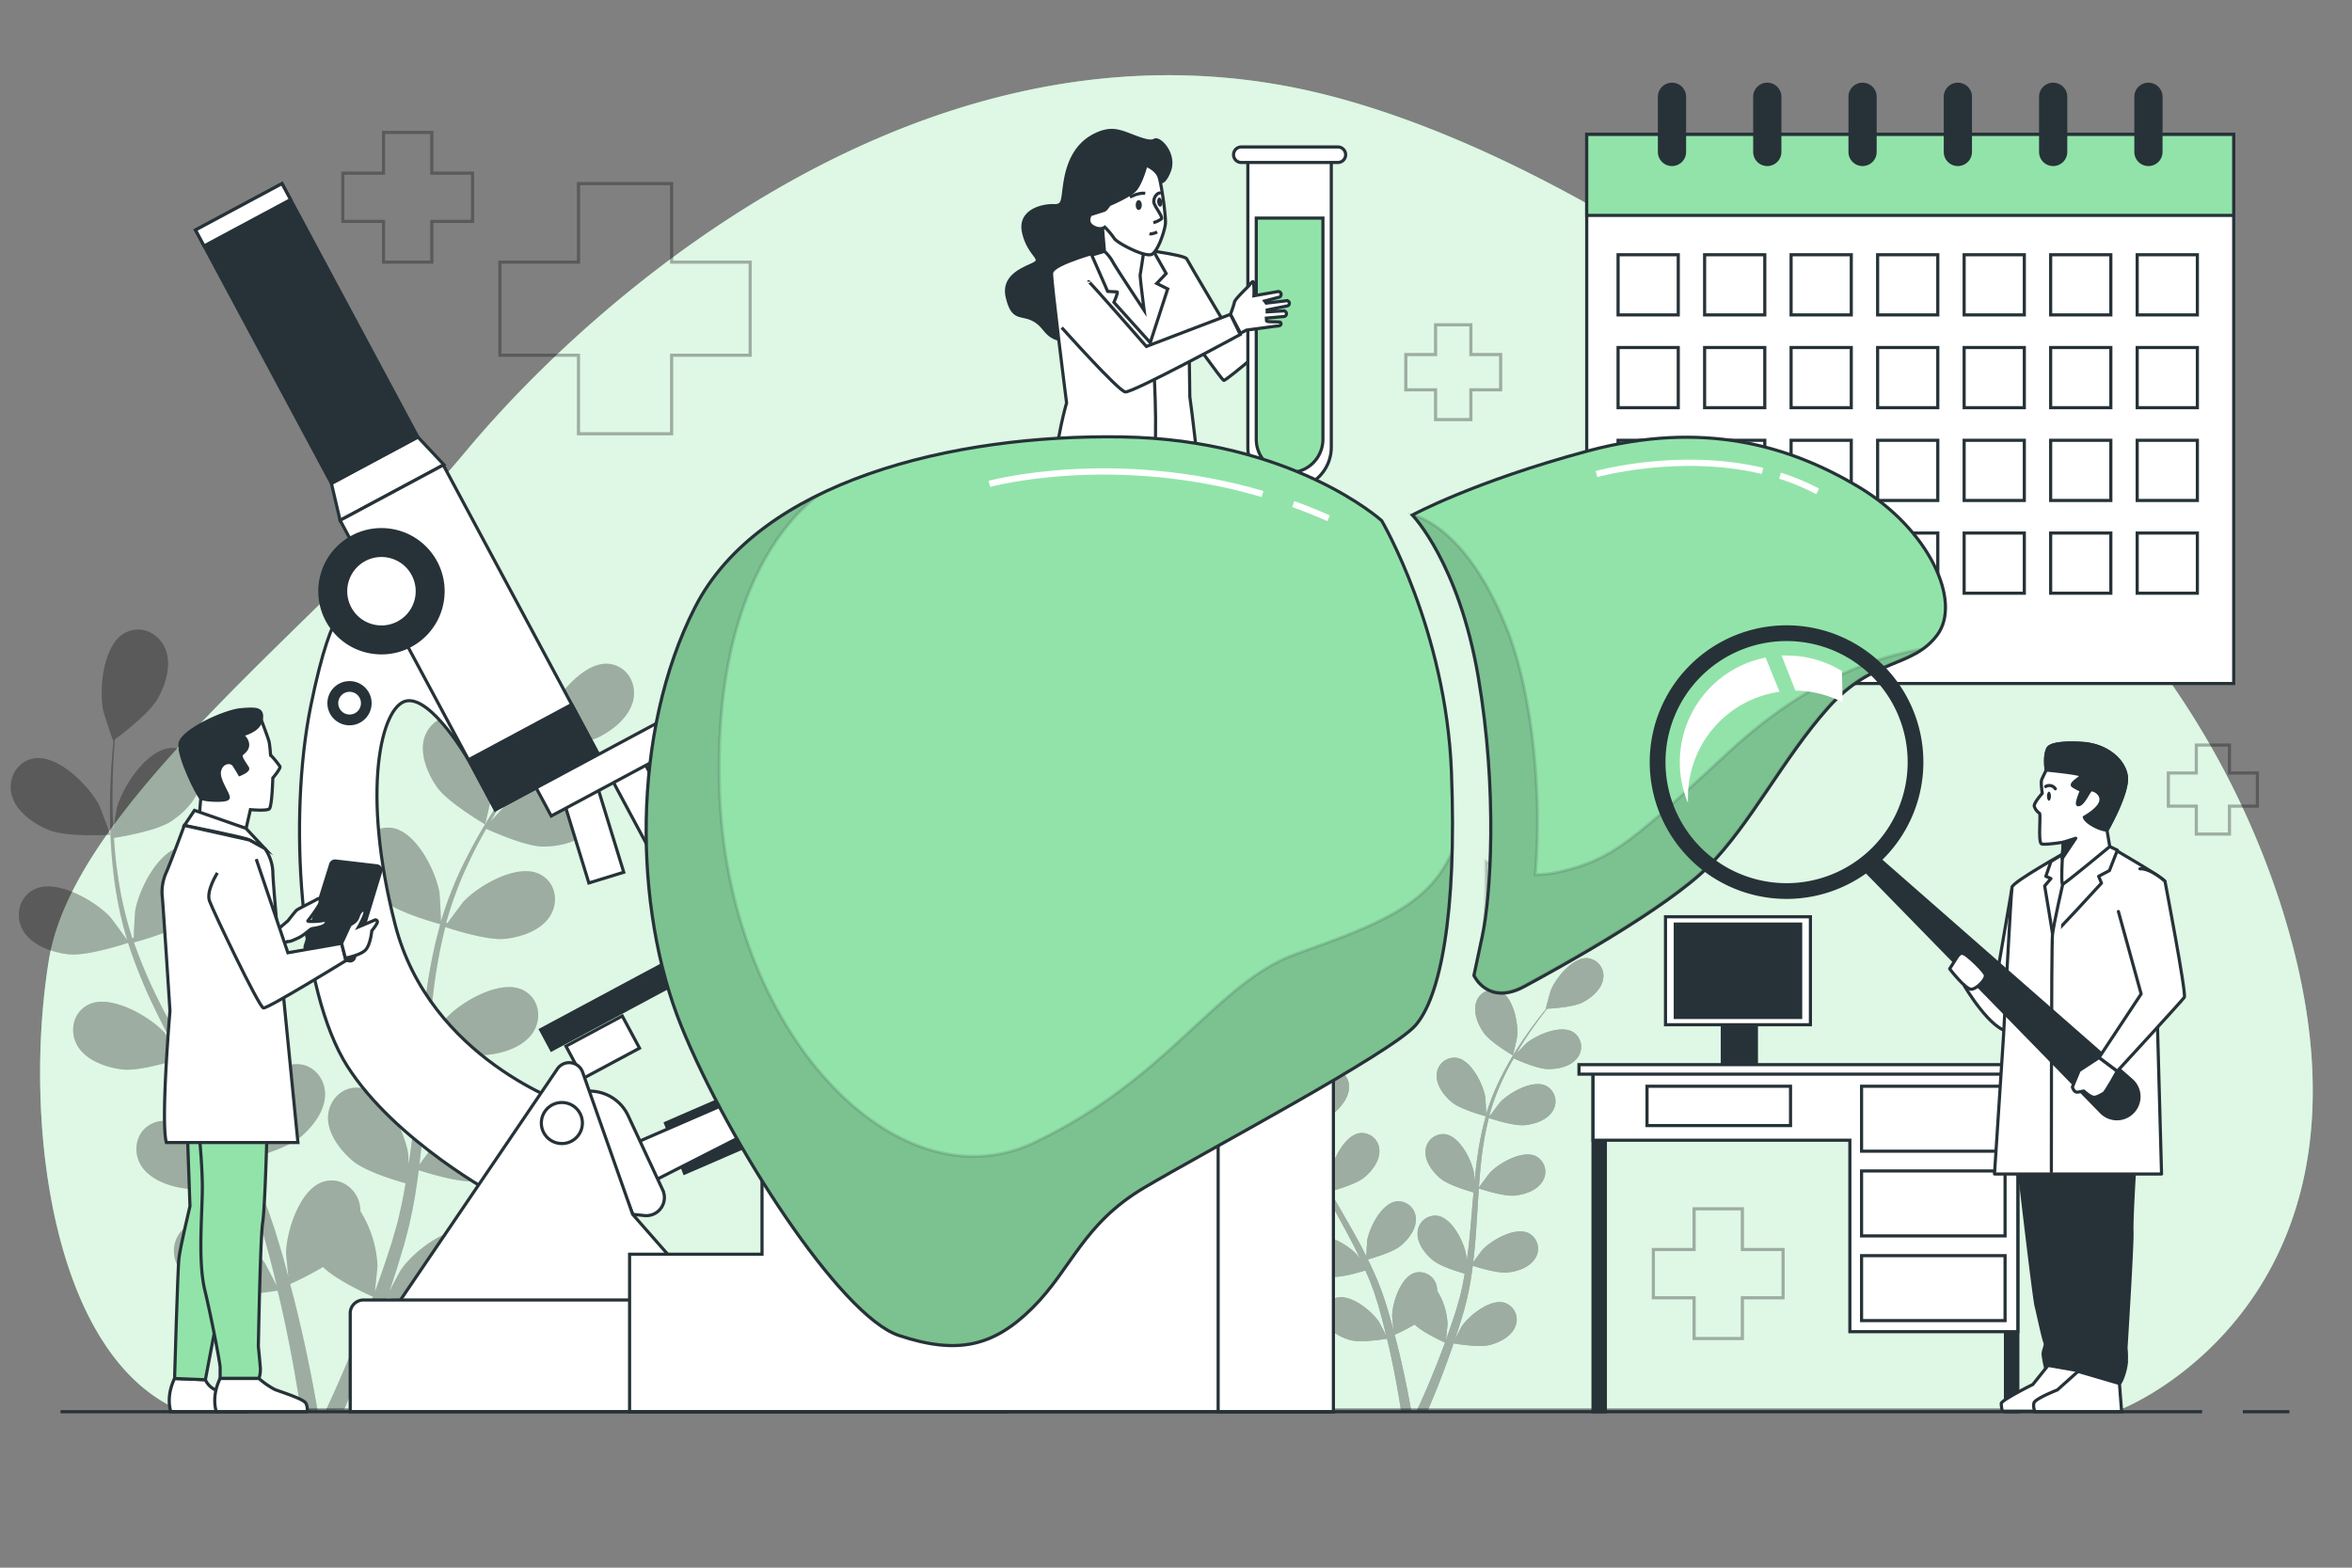 <svg xmlns="http://www.w3.org/2000/svg" viewBox="0 0 750 500"><rect x="0" y="0" width="750" height="500" fill="#808080" stroke="none"/><g id="background-simple"><path d="M727,287.69a268.52,268.52,0,0,0-76.78-117.25C600.27,125.89,508.88,52.8,424.7,30.72,300.86-1.75,192.61,91,148.58,143.92S23.82,255.26,15.57,306.29s.91,124.33,40.36,142.89H677S767.65,413.15,727,287.69Z" style="fill:#92E3A9"></path><path d="M727,287.69a268.52,268.52,0,0,0-76.78-117.25C600.27,125.89,508.88,52.8,424.7,30.72,300.86-1.75,192.61,91,148.58,143.92S23.82,255.26,15.57,306.29s.91,124.33,40.36,142.89H677S767.65,413.15,727,287.69Z" style="fill:#fff;opacity:0.7"></path></g><g id="Plants"><g style="opacity:0.3"><path d="M482.42,336.61c.08,0,1.33-5.6,1.36-6,.44-4.22-1.2-12.63-5.55-14.54a5.62,5.62,0,0,0-7.52,3.65c-1,3.19.55,7,2.37,9.6C475.21,332.41,482.42,336.6,482.42,336.61Z"></path><path d="M398.07,337.75c3.46,1.37,11.78.89,11.79.89s-2-5.4-2.15-5.72c-2-3.76-8-9.87-12.65-9.07a5.61,5.61,0,0,0-4.26,7.2C391.69,334.28,395.12,336.58,398.07,337.75Z"></path><path d="M401.8,361.79c3.55.39,10.91-2,11.5-2.23a98.42,98.42,0,0,0,4.95,12.32c1.1,2.34,2.29,4.65,3.51,7-.71-1-1.36-1.83-1.46-1.94-2.89-3.11-10.3-7.42-14.6-5.41a5.63,5.63,0,0,0-2.21,8.07c1.72,2.88,5.64,4.2,8.79,4.54s9.51-1.58,11.17-2.12l1.43,2.64c2.3,4.21,4.62,8.41,6.77,12.59.76,1.47,1.45,3,2.15,4.43-.64-.86-1.18-1.58-1.27-1.68-2.89-3.11-10.29-7.42-14.6-5.41a5.63,5.63,0,0,0-2.21,8.07c1.72,2.88,5.64,4.2,8.79,4.54s8.89-1.4,10.87-2c.67,1.53,1.35,3.07,1.93,4.59.37,1,.8,2,1.11,3.09s.67,2.1,1,3.13c.55,2,1.14,4.08,1.64,6.06.35,1.37.67,2.68,1,4-.73-1.48-2.24-4.34-2.39-4.56-2.38-3.51-9-8.89-13.61-7.56a5.62,5.62,0,0,0-3.4,7.64c1.26,3.11,4.93,5,8,5.82,3.37.91,10.72-.29,11.64-.44.52,2.19,1,4.32,1.43,6.35,1.49,7,2.46,12.86,3.09,17l3.21-.12c0-.12,0-.23-.06-.36-.72-4.16-1.84-10.09-3.5-17.13-.51-2.23-1.11-4.59-1.75-7a60.81,60.81,0,0,0,6.38-3.28c2.53,2.54,8.86,5.4,9.68,5.77-.77,2.11-1.55,4.16-2.31,6.08-2.61,6.66-5,12.1-6.8,15.89l3.53-.13c1.63-3.76,3.7-8.78,5.9-14.76.8-2.14,1.6-4.44,2.41-6.82.9.15,8.26,1.38,11.64.49,3.06-.8,6.74-2.68,8-5.79a5.63,5.63,0,0,0-3.38-7.65c-4.55-1.36-11.24,4-13.64,7.5-.14.21-1.42,2.62-2.21,4.15.33-1,.65-1.91,1-2.92.65-2,1.24-4,1.88-6.13.28-1,.55-2.1.83-3.17s.48-2.21.73-3.32c.52-2.59.93-5.24,1.27-7.92,1.74.56,7.94,2.48,11.11,2.14s7.07-1.63,8.8-4.51a5.61,5.61,0,0,0-2.18-8.07c-4.29-2-11.72,2.25-14.62,5.34-.18.2-2,2.65-3,4,.2-1.61.4-3.22.54-4.86.42-4.73.7-9.52,1-14.31.09-1.47.19-2.93.3-4.39.61.21,7.93,2.64,11.48,2.27,3.15-.33,7.07-1.63,8.8-4.51a5.62,5.62,0,0,0-2.18-8.08c-4.29-2-11.72,2.25-14.62,5.35-.21.23-2.84,3.77-3.47,4.7.23-3.21.48-6.42.86-9.57a99.46,99.46,0,0,1,2.3-12.64c.28.1,7.91,2.68,11.54,2.29,3.16-.33,7.08-1.63,8.81-4.5a5.62,5.62,0,0,0-2.18-8.08c-4.3-2-11.72,2.25-14.62,5.35-.19.2-2.19,2.89-3.12,4.2l-.24-.12a71.33,71.33,0,0,1,4.56-12.08c1-2.15,2.08-4.15,3.18-6.08,1.37.63,7.67,3.42,11,3.43s7.21-.84,9.24-3.51a5.63,5.63,0,0,0-1.27-8.27c-4.05-2.48-11.9.95-15.12,3.71-.18.15-1.79,1.88-3,3.15.51-.86,1-1.76,1.52-2.57,1.88-3.06,3.79-5.75,5.51-8.12,1-1.34,1.9-2.53,2.76-3.63,1.67-.09,8.38-.53,11.27-2s6-4.08,6.59-7.38a5.63,5.63,0,0,0-4.95-6.75c-4.74-.34-10.12,6.32-11.71,10.26-.13.34-1.67,5.9-1.58,5.9h.1c-.86,1.05-1.76,2.18-2.73,3.44-1.77,2.33-3.74,5-5.7,8a99.44,99.44,0,0,0-5.84,10.08,73.86,73.86,0,0,0-4.87,12.09l0,.15c0-1.39-.23-5.28-.28-5.58-.69-4.18-4.49-11.86-9.19-12.56a5.62,5.62,0,0,0-6.29,5.51c-.16,3.35,2.38,6.61,4.82,8.64,2.74,2.28,10.22,4.33,10.81,4.49a99.19,99.19,0,0,0-2.66,13c-.37,2.55-.65,5.14-.91,7.73-.06-1.2-.12-2.27-.15-2.42-.69-4.19-4.49-11.87-9.19-12.57a5.63,5.63,0,0,0-6.29,5.52c-.16,3.35,2.38,6.6,4.82,8.63s8.81,3.93,10.49,4.4l-.27,3c-.4,4.78-.78,9.56-1.29,14.23-.19,1.65-.42,3.27-.66,4.88-.05-1.07-.11-2-.13-2.1-.69-4.19-4.49-11.86-9.19-12.56a5.62,5.62,0,0,0-6.3,5.51c-.15,3.35,2.39,6.61,4.83,8.63s8.19,3.74,10.19,4.32c-.29,1.64-.58,3.3-.93,4.88-.27,1.08-.45,2.13-.78,3.2s-.6,2.11-.89,3.16c-.65,2-1.3,4-2,6-.46,1.34-.92,2.6-1.39,3.88.2-1.64.53-4.85.52-5.12a21.72,21.72,0,0,0-3.3-10.51,6.43,6.43,0,0,0-.12-1.24,5.62,5.62,0,0,0-7-4.52c-4.54,1.38-7.17,9.54-7.24,13.78,0,.25.26,3,.45,4.68-.26-1-.51-1.95-.8-3-.55-2-1.16-4-1.81-6.15-.35-1-.7-2.06-1.06-3.1s-.82-2.11-1.22-3.17c-1-2.45-2.13-4.89-3.32-7.31,1.77-.49,8-2.32,10.45-4.34s5-5.27,4.85-8.62a5.61,5.61,0,0,0-6.27-5.53c-4.7.68-8.53,8.34-9.24,12.52,0,.26-.22,3.32-.28,5-.73-1.45-1.44-2.9-2.23-4.35-2.26-4.17-4.67-8.33-7.07-12.48L424.16,380c.63-.17,8.08-2.17,10.83-4.44,2.45-2,5-5.27,4.86-8.62a5.63,5.63,0,0,0-6.28-5.54c-4.7.68-8.53,8.35-9.24,12.53-.05.32-.29,4.72-.3,5.84-1.59-2.81-3.14-5.63-4.56-8.46a98.69,98.69,0,0,1-5.06-11.81c.29-.07,8.08-2.13,10.89-4.46,2.45-2,5-5.26,4.86-8.61a5.63,5.63,0,0,0-6.27-5.54c-4.71.68-8.54,8.34-9.25,12.52,0,.28-.23,3.63-.28,5.23l-.27,0a72.63,72.63,0,0,1-2.86-12.6c-.35-2.34-.55-4.61-.7-6.82,1.49-.23,8.28-1.38,11.05-3.19s5.55-4.68,5.77-8a5.61,5.61,0,0,0-5.62-6.19c-4.75.15-9.4,7.35-10.56,11.43-.07.22-.46,2.55-.73,4.25-.05-1-.12-2-.15-3-.12-3.59,0-6.88.12-9.8.08-1.66.19-3.16.3-4.56,1.34-1,6.7-5.06,8.29-7.89s2.76-6.71,1.42-9.78a5.62,5.62,0,0,0-7.85-2.91c-4.14,2.33-4.95,10.86-4.1,15,.07.36,1.86,5.84,1.93,5.79l.08-.06c-.14,1.35-.27,2.79-.38,4.37-.19,2.92-.37,6.23-.33,9.83a100.61,100.61,0,0,0,.69,11.63,72.73,72.73,0,0,0,2.61,12.78.58.58,0,0,1,.05.14c-.79-1.14-3.1-4.28-3.3-4.5-2.89-3.11-10.29-7.42-14.6-5.41a5.63,5.63,0,0,0-2.21,8.07C394.73,360.12,398.65,361.44,401.8,361.79Z"></path><path d="M398.07,337.75c3.46,1.37,11.78.89,11.79.89s-2-5.4-2.15-5.72c-2-3.76-8-9.87-12.65-9.07a5.61,5.61,0,0,0-4.26,7.2C391.69,334.28,395.12,336.58,398.07,337.75Z"></path><path d="M482.42,336.61c.08,0,1.33-5.6,1.36-6,.44-4.22-1.2-12.63-5.55-14.54a5.62,5.62,0,0,0-7.52,3.65c-1,3.19.55,7,2.37,9.6C475.21,332.41,482.42,336.6,482.42,336.61Z"></path><path d="M401.8,361.79c3.55.39,10.91-2,11.5-2.23a98.42,98.42,0,0,0,4.95,12.32c1.1,2.34,2.29,4.65,3.51,7-.71-1-1.36-1.83-1.46-1.94-2.89-3.11-10.3-7.42-14.6-5.41a5.63,5.63,0,0,0-2.21,8.07c1.72,2.88,5.64,4.2,8.79,4.54s9.51-1.58,11.17-2.12l1.43,2.64c2.3,4.21,4.62,8.41,6.77,12.59.76,1.47,1.45,3,2.15,4.43-.64-.86-1.18-1.58-1.27-1.68-2.89-3.11-10.29-7.42-14.6-5.41a5.63,5.63,0,0,0-2.21,8.07c1.72,2.88,5.64,4.2,8.79,4.54s8.89-1.4,10.87-2c.67,1.53,1.35,3.07,1.93,4.59.37,1,.8,2,1.11,3.09s.67,2.1,1,3.13c.55,2,1.14,4.08,1.64,6.06.35,1.37.67,2.68,1,4-.73-1.48-2.24-4.34-2.39-4.56-2.38-3.51-9-8.89-13.61-7.56a5.62,5.62,0,0,0-3.4,7.64c1.26,3.11,4.93,5,8,5.82,3.37.91,10.72-.29,11.64-.44.52,2.19,1,4.32,1.43,6.35,1.49,7,2.46,12.86,3.09,17l3.21-.12c0-.12,0-.23-.06-.36-.72-4.16-1.84-10.09-3.5-17.13-.51-2.23-1.11-4.59-1.75-7a60.81,60.81,0,0,0,6.38-3.28c2.53,2.54,8.86,5.4,9.68,5.77-.77,2.11-1.55,4.16-2.31,6.08-2.61,6.66-5,12.1-6.8,15.89l3.53-.13c1.63-3.76,3.7-8.78,5.9-14.76.8-2.14,1.6-4.44,2.41-6.82.9.15,8.26,1.38,11.64.49,3.06-.8,6.74-2.68,8-5.79a5.63,5.63,0,0,0-3.38-7.65c-4.55-1.36-11.24,4-13.64,7.5-.14.21-1.42,2.62-2.21,4.15.33-1,.65-1.91,1-2.92.65-2,1.24-4,1.88-6.13.28-1,.55-2.1.83-3.17s.48-2.21.73-3.32c.52-2.59.93-5.24,1.27-7.92,1.74.56,7.94,2.48,11.11,2.14s7.07-1.63,8.8-4.51a5.61,5.61,0,0,0-2.18-8.07c-4.29-2-11.72,2.25-14.62,5.34-.18.2-2,2.65-3,4,.2-1.61.4-3.22.54-4.86.42-4.73.7-9.52,1-14.31.09-1.47.19-2.93.3-4.39.61.21,7.93,2.64,11.48,2.27,3.15-.33,7.07-1.63,8.8-4.51a5.62,5.62,0,0,0-2.18-8.08c-4.29-2-11.72,2.25-14.62,5.35-.21.23-2.84,3.77-3.47,4.7.23-3.21.48-6.42.86-9.57a99.46,99.46,0,0,1,2.3-12.64c.28.1,7.91,2.68,11.54,2.29,3.16-.33,7.08-1.63,8.81-4.5a5.62,5.62,0,0,0-2.18-8.08c-4.3-2-11.72,2.25-14.62,5.35-.19.2-2.19,2.89-3.12,4.2l-.24-.12a71.33,71.33,0,0,1,4.56-12.08c1-2.15,2.08-4.15,3.18-6.08,1.37.63,7.67,3.42,11,3.43s7.21-.84,9.24-3.51a5.63,5.63,0,0,0-1.27-8.27c-4.05-2.48-11.9.95-15.12,3.71-.18.15-1.79,1.88-3,3.15.51-.86,1-1.76,1.52-2.57,1.88-3.06,3.79-5.75,5.51-8.12,1-1.34,1.9-2.53,2.76-3.63,1.67-.09,8.38-.53,11.27-2s6-4.08,6.59-7.38a5.63,5.63,0,0,0-4.95-6.75c-4.74-.34-10.12,6.32-11.71,10.26-.13.34-1.67,5.9-1.58,5.9h.1c-.86,1.05-1.76,2.18-2.73,3.44-1.77,2.33-3.74,5-5.7,8a99.44,99.44,0,0,0-5.84,10.08,73.86,73.86,0,0,0-4.87,12.09l0,.15c0-1.39-.23-5.28-.28-5.58-.69-4.18-4.49-11.86-9.19-12.56a5.62,5.62,0,0,0-6.29,5.51c-.16,3.35,2.38,6.61,4.82,8.64,2.74,2.28,10.22,4.33,10.81,4.49a99.19,99.19,0,0,0-2.66,13c-.37,2.55-.65,5.14-.91,7.73-.06-1.2-.12-2.27-.15-2.42-.69-4.19-4.49-11.87-9.19-12.57a5.63,5.63,0,0,0-6.29,5.52c-.16,3.35,2.38,6.6,4.82,8.63s8.81,3.93,10.49,4.4l-.27,3c-.4,4.78-.78,9.56-1.29,14.23-.19,1.65-.42,3.27-.66,4.88-.05-1.07-.11-2-.13-2.1-.69-4.19-4.49-11.86-9.19-12.56a5.62,5.62,0,0,0-6.3,5.51c-.15,3.35,2.39,6.61,4.83,8.63s8.19,3.74,10.19,4.32c-.29,1.64-.58,3.3-.93,4.88-.27,1.08-.45,2.13-.78,3.2s-.6,2.11-.89,3.16c-.65,2-1.3,4-2,6-.46,1.34-.92,2.6-1.39,3.88.2-1.64.53-4.85.52-5.12a21.72,21.72,0,0,0-3.3-10.51,6.43,6.43,0,0,0-.12-1.24,5.62,5.62,0,0,0-7-4.52c-4.54,1.38-7.17,9.54-7.24,13.78,0,.25.26,3,.45,4.68-.26-1-.51-1.95-.8-3-.55-2-1.16-4-1.81-6.15-.35-1-.7-2.06-1.06-3.1s-.82-2.11-1.22-3.17c-1-2.45-2.13-4.89-3.32-7.31,1.77-.49,8-2.32,10.45-4.34s5-5.27,4.85-8.62a5.61,5.61,0,0,0-6.27-5.53c-4.7.68-8.53,8.34-9.24,12.52,0,.26-.22,3.32-.28,5-.73-1.45-1.44-2.9-2.23-4.35-2.26-4.17-4.67-8.33-7.07-12.48L424.16,380c.63-.17,8.08-2.17,10.83-4.44,2.45-2,5-5.27,4.86-8.62a5.63,5.63,0,0,0-6.28-5.54c-4.7.68-8.53,8.35-9.24,12.53-.05.32-.29,4.72-.3,5.84-1.59-2.81-3.14-5.63-4.56-8.46a98.69,98.69,0,0,1-5.06-11.81c.29-.07,8.08-2.13,10.89-4.46,2.45-2,5-5.26,4.86-8.61a5.63,5.63,0,0,0-6.27-5.54c-4.71.68-8.54,8.34-9.25,12.52,0,.28-.23,3.63-.28,5.23l-.27,0a72.63,72.63,0,0,1-2.86-12.6c-.35-2.34-.55-4.61-.7-6.82,1.49-.23,8.28-1.38,11.05-3.19s5.55-4.68,5.77-8a5.61,5.61,0,0,0-5.62-6.19c-4.75.15-9.4,7.35-10.56,11.43-.07.22-.46,2.55-.73,4.25-.05-1-.12-2-.15-3-.12-3.59,0-6.88.12-9.8.08-1.66.19-3.16.3-4.56,1.34-1,6.7-5.06,8.29-7.89s2.76-6.71,1.42-9.78a5.62,5.62,0,0,0-7.85-2.91c-4.14,2.33-4.95,10.86-4.1,15,.07.36,1.86,5.84,1.93,5.79l.08-.06c-.14,1.35-.27,2.79-.38,4.37-.19,2.92-.37,6.23-.33,9.83a100.61,100.61,0,0,0,.69,11.63,72.73,72.73,0,0,0,2.61,12.78.58.58,0,0,1,.05.14c-.79-1.14-3.1-4.28-3.3-4.5-2.89-3.11-10.29-7.42-14.6-5.41a5.63,5.63,0,0,0-2.21,8.07C394.73,360.12,398.65,361.44,401.8,361.79Z"></path></g><g style="opacity:0.3"><path d="M154.66,262.91c.12.07,2.17-9.21,2.23-9.81.72-6.95-2-20.8-9.13-23.95-5.16-2.27-10.73.88-12.4,6s.92,11.53,3.91,15.81C142.77,256,154.65,262.9,154.66,262.91Z"></path><path d="M15.75,264.79c5.7,2.25,19.41,1.46,19.42,1.46s-3.26-8.88-3.54-9.42c-3.24-6.19-13.13-16.25-20.84-14.93-5.55.95-8.46,6.64-7,11.85S10.9,262.87,15.75,264.79Z"></path><path d="M21.89,304.37c5.85.64,18-3.34,18.94-3.66A163.09,163.09,0,0,0,49,321c1.82,3.84,3.78,7.65,5.79,11.45-1.18-1.6-2.24-3-2.41-3.2-4.76-5.12-17-12.22-24-8.91-5.11,2.39-6.4,8.65-3.63,13.29s9.27,6.91,14.46,7.48,15.66-2.61,18.41-3.49c.78,1.45,1.55,2.9,2.34,4.35,3.8,6.93,7.61,13.84,11.15,20.73,1.25,2.42,2.39,4.86,3.54,7.29-1-1.41-1.94-2.6-2.09-2.77-4.76-5.11-17-12.21-24-8.9-5.11,2.38-6.41,8.65-3.64,13.29s9.28,6.91,14.47,7.48c5,.55,14.65-2.31,17.91-3.34,1.1,2.53,2.21,5.06,3.16,7.56.61,1.72,1.32,3.33,1.84,5.09s1.1,3.45,1.64,5.15c.92,3.31,1.89,6.73,2.7,10,.59,2.26,1.1,4.42,1.63,6.6-1.22-2.43-3.69-7.14-3.94-7.51C80.3,396.84,69.32,388,61.81,390.18c-5.4,1.58-7.64,7.57-5.6,12.58s8.12,8.24,13.16,9.59c5.55,1.48,17.65-.48,19.16-.73.86,3.6,1.66,7.12,2.36,10.45,2.45,11.5,4,21.18,5.08,28l5.3-.19c0-.21-.06-.39-.1-.6-1.19-6.85-3-16.61-5.76-28.2-.85-3.67-1.84-7.57-2.89-11.56A101.88,101.88,0,0,0,103,404.09c4.16,4.19,14.59,8.9,15.94,9.5-1.28,3.48-2.55,6.85-3.8,10-4.31,11-8.31,19.92-11.2,26.15l5.82-.2c2.67-6.19,6.08-14.46,9.71-24.3,1.31-3.53,2.64-7.33,4-11.24,1.49.26,13.6,2.28,19.17.81,5-1.33,11.1-4.42,13.2-9.53s-.15-11-5.56-12.6c-7.5-2.23-18.51,6.58-22.46,12.35-.23.34-2.34,4.31-3.64,6.84.54-1.61,1.07-3.15,1.6-4.81,1.07-3.26,2-6.56,3.1-10.09.45-1.73.91-3.47,1.36-5.23s.8-3.63,1.21-5.46c.85-4.27,1.52-8.64,2.09-13.05,2.86.93,13.07,4.08,18.28,3.53s11.65-2.69,14.49-7.42,1.52-10.9-3.58-13.31c-7.07-3.33-19.3,3.71-24.07,8.81-.3.32-3.31,4.36-4.93,6.62.33-2.66.66-5.31.9-8,.69-7.78,1.14-15.68,1.63-23.56.15-2.42.32-4.82.49-7.23,1,.34,13.07,4.35,18.91,3.74,5.19-.55,11.65-2.69,14.49-7.43s1.52-10.89-3.58-13.3c-7.07-3.34-19.3,3.71-24.07,8.81-.36.38-4.69,6.21-5.72,7.74.37-5.3.79-10.58,1.42-15.76A161.55,161.55,0,0,1,142,295.67c.47.16,13,4.4,19,3.77,5.19-.55,11.64-2.69,14.49-7.42s1.52-10.9-3.58-13.3c-7.07-3.34-19.3,3.7-24.07,8.8-.31.34-3.62,4.77-5.14,6.92l-.4-.2a119.36,119.36,0,0,1,7.51-19.89c1.65-3.54,3.43-6.83,5.24-10,2.26,1,12.63,5.62,18.07,5.65,5.22,0,11.87-1.4,15.23-5.78s2.7-10.67-2.1-13.62c-6.67-4.1-19.59,1.57-24.9,6.11-.29.25-2.94,3.08-4.85,5.18.84-1.42,1.68-2.9,2.5-4.24,3.1-5,6.25-9.46,9.06-13.36,1.63-2.2,3.13-4.16,4.56-6,2.75-.14,13.8-.87,18.56-3.31s9.89-6.71,10.84-12.15-2.52-10.71-8.14-11.12c-7.8-.56-16.66,10.42-19.28,16.9-.22.56-2.75,9.72-2.61,9.71h.17c-1.41,1.73-2.91,3.59-4.5,5.66-2.91,3.84-6.16,8.21-9.38,13.2a163.93,163.93,0,0,0-9.62,16.6,120.76,120.76,0,0,0-8,19.91c0,.08,0,.17-.07.25,0-2.29-.36-8.69-.45-9.18-1.14-6.89-7.39-19.54-15.13-20.69-5.58-.83-10.11,3.68-10.37,9.08s3.93,10.88,7.94,14.22c4.53,3.76,16.83,7.12,17.81,7.39A164.07,164.07,0,0,0,136,316.19c-.6,4.21-1.07,8.47-1.49,12.74-.1-2-.2-3.75-.24-4-1.15-6.89-7.4-19.53-15.14-20.68-5.57-.83-10.11,3.67-10.36,9.08s3.92,10.88,7.94,14.21,14.5,6.47,17.27,7.25c-.14,1.64-.3,3.27-.44,4.92-.66,7.87-1.29,15.74-2.13,23.44-.3,2.71-.7,5.37-1.08,8-.09-1.76-.18-3.24-.22-3.46-1.14-6.89-7.39-19.54-15.13-20.69-5.58-.83-10.12,3.68-10.37,9.08s3.93,10.88,7.94,14.22,13.49,6.16,16.78,7.1c-.47,2.71-.94,5.43-1.53,8-.44,1.77-.73,3.51-1.27,5.27l-1.48,5.2c-1.06,3.27-2.14,6.65-3.25,9.81-.76,2.21-1.52,4.29-2.29,6.4.33-2.7.86-8,.86-8.44a35.91,35.91,0,0,0-5.44-17.3,9.94,9.94,0,0,0-.2-2c-1-5.31-6.19-9.09-11.59-7.45-7.48,2.28-11.8,15.71-11.91,22.69,0,.41.42,4.89.73,7.71-.44-1.63-.84-3.22-1.31-4.89-.91-3.31-1.92-6.59-3-10.12-.57-1.69-1.16-3.4-1.75-5.12s-1.34-3.47-2-5.22c-1.64-4-3.49-8-5.45-12,2.9-.81,13.15-3.81,17.2-7.15s8.22-8.66,8-14.18-4.75-9.93-10.33-9.12c-7.74,1.12-14,13.74-15.22,20.62-.07.43-.35,5.47-.45,8.24-1.2-2.39-2.38-4.79-3.67-7.17-3.72-6.87-7.7-13.71-11.64-20.56-1.21-2.09-2.39-4.19-3.58-6.29,1-.28,13.3-3.58,17.83-7.32,4-3.32,8.23-8.67,8-14.19s-4.75-9.92-10.33-9.11c-7.74,1.11-14,13.73-15.22,20.62-.09.52-.48,7.77-.5,9.61-2.61-4.62-5.17-9.26-7.51-13.93a163.63,163.63,0,0,1-8.33-19.43c.48-.13,13.3-3.52,17.94-7.35,4-3.32,8.23-8.67,8-14.19s-4.74-9.92-10.32-9.11c-7.75,1.11-14.05,13.73-15.22,20.62-.08.45-.39,6-.47,8.6l-.44.07a119.21,119.21,0,0,1-4.72-20.74c-.57-3.87-.9-7.6-1.14-11.23,2.45-.39,13.64-2.28,18.19-5.26,4.37-2.86,9.13-7.71,9.51-13.22s-3.63-10.39-9.27-10.2c-7.82.26-15.47,12.11-17.39,18.83-.11.36-.75,4.19-1.19,7-.08-1.64-.2-3.34-.25-4.91-.2-5.91,0-11.34.19-16.14.13-2.74.31-5.2.5-7.51,2.21-1.63,11-8.34,13.65-13s4.55-11.05,2.34-16.11-8-7.54-12.92-4.78c-6.82,3.83-8.15,17.88-6.76,24.72.12.6,3.07,9.63,3.18,9.55l.13-.1c-.22,2.21-.44,4.59-.63,7.19-.3,4.81-.61,10.25-.53,16.19a163.44,163.44,0,0,0,1.13,19.15,120,120,0,0,0,4.3,21c0,.08.06.16.08.25-1.29-1.89-5.1-7.05-5.44-7.42-4.75-5.11-17-12.21-24-8.9C6,286,4.66,292.25,7.43,296.89S16.71,303.8,21.89,304.37Z"></path><path d="M15.75,264.79c5.7,2.25,19.41,1.46,19.42,1.46s-3.26-8.88-3.54-9.42c-3.24-6.19-13.13-16.25-20.84-14.93-5.55.95-8.46,6.64-7,11.85S10.9,262.87,15.75,264.79Z" style="opacity:0.3"></path><path d="M154.66,262.91c.12.07,2.17-9.21,2.23-9.81.72-6.95-2-20.8-9.13-23.95-5.16-2.27-10.73.88-12.4,6s.92,11.53,3.91,15.81C142.77,256,154.65,262.9,154.66,262.91Z" style="opacity:0.3"></path><path d="M21.89,304.37c5.85.64,18-3.34,18.94-3.66A163.09,163.09,0,0,0,49,321c1.82,3.84,3.78,7.65,5.79,11.45-1.18-1.6-2.24-3-2.41-3.2-4.76-5.12-17-12.22-24-8.91-5.11,2.39-6.4,8.65-3.63,13.29s9.27,6.91,14.46,7.48,15.66-2.61,18.41-3.49c.78,1.45,1.55,2.9,2.34,4.35,3.8,6.93,7.61,13.84,11.15,20.73,1.25,2.42,2.39,4.86,3.54,7.29-1-1.41-1.94-2.6-2.09-2.77-4.76-5.11-17-12.21-24-8.9-5.11,2.38-6.41,8.65-3.64,13.29s9.28,6.91,14.47,7.48c5,.55,14.65-2.31,17.91-3.34,1.1,2.53,2.21,5.06,3.16,7.56.61,1.72,1.32,3.33,1.84,5.09s1.1,3.45,1.64,5.15c.92,3.31,1.89,6.73,2.7,10,.59,2.26,1.1,4.42,1.63,6.6-1.22-2.43-3.69-7.14-3.94-7.51C80.3,396.84,69.32,388,61.81,390.18c-5.4,1.58-7.64,7.57-5.6,12.58s8.12,8.24,13.16,9.59c5.55,1.48,17.65-.48,19.16-.73.86,3.6,1.66,7.12,2.36,10.45,2.45,11.5,4,21.18,5.08,28l5.3-.19c0-.21-.06-.39-.1-.6-1.19-6.85-3-16.61-5.76-28.2-.85-3.67-1.84-7.57-2.89-11.56A101.88,101.88,0,0,0,103,404.09c4.16,4.19,14.59,8.9,15.94,9.5-1.28,3.48-2.55,6.85-3.8,10-4.31,11-8.31,19.92-11.2,26.15l5.82-.2c2.67-6.19,6.08-14.46,9.71-24.3,1.31-3.53,2.64-7.33,4-11.24,1.49.26,13.6,2.28,19.17.81,5-1.33,11.1-4.42,13.2-9.53s-.15-11-5.56-12.6c-7.5-2.23-18.51,6.58-22.46,12.35-.23.34-2.34,4.31-3.64,6.84.54-1.61,1.07-3.15,1.6-4.81,1.07-3.26,2-6.56,3.1-10.09.45-1.73.91-3.47,1.36-5.23s.8-3.63,1.21-5.46c.85-4.27,1.52-8.64,2.09-13.05,2.86.93,13.07,4.08,18.28,3.53s11.65-2.69,14.49-7.42,1.52-10.9-3.58-13.31c-7.07-3.33-19.3,3.71-24.07,8.81-.3.32-3.31,4.36-4.93,6.62.33-2.66.66-5.31.9-8,.69-7.78,1.14-15.68,1.63-23.56.15-2.42.32-4.82.49-7.23,1,.34,13.07,4.35,18.91,3.74,5.19-.55,11.65-2.69,14.49-7.43s1.52-10.89-3.58-13.3c-7.07-3.34-19.3,3.71-24.07,8.81-.36.38-4.69,6.21-5.72,7.74.37-5.3.79-10.58,1.42-15.76A161.55,161.55,0,0,1,142,295.67c.47.16,13,4.4,19,3.77,5.19-.55,11.64-2.69,14.49-7.42s1.52-10.9-3.58-13.3c-7.07-3.34-19.3,3.7-24.07,8.8-.31.34-3.62,4.77-5.14,6.92l-.4-.2a119.36,119.36,0,0,1,7.51-19.89c1.65-3.54,3.43-6.83,5.24-10,2.26,1,12.63,5.62,18.07,5.65,5.22,0,11.87-1.4,15.23-5.78s2.7-10.67-2.1-13.62c-6.67-4.1-19.59,1.57-24.9,6.11-.29.25-2.94,3.08-4.85,5.18.84-1.42,1.68-2.9,2.5-4.24,3.1-5,6.25-9.46,9.06-13.36,1.63-2.2,3.13-4.16,4.56-6,2.75-.14,13.8-.87,18.56-3.31s9.89-6.71,10.84-12.15-2.52-10.71-8.14-11.12c-7.8-.56-16.66,10.42-19.28,16.9-.22.56-2.75,9.72-2.61,9.71h.17c-1.41,1.73-2.91,3.59-4.5,5.66-2.91,3.84-6.16,8.21-9.38,13.2a163.93,163.93,0,0,0-9.62,16.6,120.76,120.76,0,0,0-8,19.91c0,.08,0,.17-.07.25,0-2.29-.36-8.69-.45-9.18-1.14-6.89-7.39-19.54-15.13-20.69-5.58-.83-10.11,3.68-10.37,9.08s3.93,10.88,7.94,14.22c4.53,3.76,16.83,7.12,17.81,7.39A164.07,164.07,0,0,0,136,316.19c-.6,4.21-1.07,8.47-1.49,12.74-.1-2-.2-3.75-.24-4-1.15-6.89-7.4-19.53-15.14-20.68-5.57-.83-10.11,3.67-10.36,9.08s3.92,10.88,7.94,14.21,14.5,6.47,17.27,7.25c-.14,1.64-.3,3.27-.44,4.92-.66,7.87-1.29,15.74-2.13,23.44-.3,2.71-.7,5.37-1.08,8-.09-1.76-.18-3.24-.22-3.46-1.14-6.89-7.39-19.54-15.13-20.69-5.58-.83-10.12,3.68-10.37,9.08s3.93,10.88,7.94,14.22,13.49,6.16,16.78,7.1c-.47,2.71-.94,5.43-1.53,8-.44,1.77-.73,3.51-1.27,5.27l-1.48,5.2c-1.06,3.27-2.14,6.65-3.25,9.81-.76,2.21-1.52,4.29-2.29,6.4.33-2.7.86-8,.86-8.44a35.91,35.91,0,0,0-5.44-17.3,9.94,9.94,0,0,0-.2-2c-1-5.31-6.19-9.09-11.59-7.45-7.48,2.28-11.8,15.71-11.91,22.69,0,.41.42,4.89.73,7.71-.44-1.63-.84-3.22-1.31-4.89-.91-3.31-1.92-6.59-3-10.12-.57-1.69-1.16-3.4-1.75-5.12s-1.34-3.47-2-5.22c-1.64-4-3.49-8-5.45-12,2.9-.81,13.15-3.81,17.2-7.15s8.22-8.66,8-14.18-4.75-9.93-10.33-9.12c-7.74,1.12-14,13.74-15.22,20.62-.07.43-.35,5.47-.45,8.24-1.2-2.39-2.38-4.79-3.67-7.17-3.72-6.87-7.7-13.71-11.64-20.56-1.21-2.09-2.39-4.19-3.58-6.29,1-.28,13.3-3.58,17.83-7.32,4-3.32,8.23-8.67,8-14.19s-4.75-9.92-10.33-9.11c-7.74,1.11-14,13.73-15.22,20.62-.09.52-.48,7.77-.5,9.61-2.61-4.62-5.17-9.26-7.51-13.93a163.63,163.63,0,0,1-8.33-19.43c.48-.13,13.3-3.52,17.94-7.35,4-3.32,8.23-8.67,8-14.19s-4.74-9.92-10.32-9.11c-7.75,1.11-14.05,13.73-15.22,20.62-.08.45-.39,6-.47,8.6l-.44.07a119.21,119.21,0,0,1-4.72-20.74c-.57-3.87-.9-7.6-1.14-11.23,2.45-.39,13.64-2.28,18.19-5.26,4.37-2.86,9.13-7.71,9.51-13.22s-3.63-10.39-9.27-10.2c-7.82.26-15.47,12.11-17.39,18.83-.11.36-.75,4.19-1.19,7-.08-1.64-.2-3.34-.25-4.91-.2-5.91,0-11.34.19-16.14.13-2.74.31-5.2.5-7.51,2.21-1.63,11-8.34,13.65-13s4.55-11.05,2.34-16.11-8-7.54-12.92-4.78c-6.82,3.83-8.15,17.88-6.76,24.72.12.6,3.07,9.63,3.18,9.55l.13-.1c-.22,2.21-.44,4.59-.63,7.19-.3,4.81-.61,10.25-.53,16.19a163.44,163.44,0,0,0,1.13,19.15,120,120,0,0,0,4.3,21c0,.08.06.16.08.25-1.29-1.89-5.1-7.05-5.44-7.42-4.75-5.11-17-12.21-24-8.9C6,286,4.66,292.25,7.43,296.89S16.71,303.8,21.89,304.37Z" style="opacity:0.3"></path></g></g><g id="Graphics"><polygon points="568.59 398.52 555.6 398.52 555.6 385.54 540.21 385.54 540.21 398.52 527.22 398.52 527.22 413.92 540.21 413.92 540.21 426.91 555.6 426.91 555.6 413.92 568.59 413.92 568.59 398.52" style="fill:none;stroke:#000;stroke-miterlimit:10;opacity:0.3"></polygon><polygon points="239.21 83.61 214.16 83.61 214.16 58.56 184.47 58.56 184.47 83.61 159.41 83.61 159.41 113.3 184.47 113.3 184.47 138.35 214.16 138.35 214.16 113.3 239.21 113.3 239.21 83.61" style="fill:none;stroke:#000;stroke-miterlimit:10;opacity:0.3"></polygon><polygon points="150.69 55.23 137.7 55.23 137.7 42.24 122.3 42.24 122.3 55.23 109.31 55.23 109.31 70.62 122.3 70.62 122.3 83.61 137.7 83.61 137.7 70.62 150.69 70.62 150.69 55.23" style="fill:none;stroke:#000;stroke-miterlimit:10;opacity:0.3"></polygon><polygon points="478.52 113.08 469.03 113.08 469.03 103.59 457.77 103.59 457.77 113.08 448.28 113.08 448.28 124.33 457.77 124.33 457.77 133.83 469.03 133.83 469.03 124.33 478.52 124.33 478.52 113.08" style="fill:none;stroke:#000;stroke-miterlimit:10;opacity:0.3"></polygon><polygon points="719.83 246.54 710.92 246.54 710.92 237.63 700.35 237.63 700.35 246.54 691.44 246.54 691.44 257.11 700.35 257.11 700.35 266.02 710.92 266.02 710.92 257.11 719.83 257.11 719.83 246.54" style="fill:none;stroke:#000;stroke-miterlimit:10;opacity:0.3"></polygon></g><g id="Desk"><rect x="549.21" y="326.28" width="10.87" height="13.14" style="fill:#263238;stroke:#263238;stroke-miterlimit:10"></rect><rect x="531.09" y="292.4" width="46.21" height="34.43" style="fill:#fff;stroke:#263238;stroke-miterlimit:10"></rect><rect x="534.21" y="294.72" width="39.98" height="29.79" style="fill:#263238;stroke:#263238;stroke-miterlimit:10"></rect><rect x="507.98" y="341.92" width="3.94" height="108.34" style="fill:#263238;stroke:#263238;stroke-miterlimit:10"></rect><rect x="639.5" y="341.92" width="3.94" height="108.34" style="fill:#263238;stroke:#263238;stroke-miterlimit:10"></rect><polygon points="589.88 341.92 507.99 341.92 507.99 363.66 589.88 363.66 589.88 424.73 643.44 424.73 643.44 363.66 643.44 341.92 589.88 341.92" style="fill:#fff;stroke:#263238;stroke-miterlimit:10"></polygon><rect x="503.5" y="339.56" width="143.66" height="3.03" style="fill:#fff;stroke:#263238;stroke-miterlimit:10"></rect><rect x="593.61" y="346.45" width="45.76" height="20.71" style="fill:#fff;stroke:#263238;stroke-miterlimit:10"></rect><rect x="525.2" y="346.45" width="45.76" height="12.54" style="fill:#fff;stroke:#263238;stroke-miterlimit:10"></rect><rect x="593.61" y="373.47" width="45.76" height="20.71" style="fill:#fff;stroke:#263238;stroke-miterlimit:10"></rect><rect x="593.61" y="400.48" width="45.76" height="20.71" style="fill:#fff;stroke:#263238;stroke-miterlimit:10"></rect></g><g id="Calendar"><rect x="505.97" y="42.87" width="206.31" height="175.13" style="fill:#fff;stroke:#263238;stroke-miterlimit:10"></rect><rect x="505.97" y="42.87" width="206.31" height="25.83" style="fill:#92E3A9;stroke:#263238;stroke-miterlimit:10"></rect><rect x="515.97" y="81.25" width="19.19" height="19.19" style="fill:#fff;stroke:#263238;stroke-miterlimit:10"></rect><rect x="543.56" y="81.25" width="19.19" height="19.19" style="fill:#fff;stroke:#263238;stroke-miterlimit:10"></rect><rect x="571.14" y="81.25" width="19.19" height="19.19" style="fill:#fff;stroke:#263238;stroke-miterlimit:10"></rect><rect x="598.73" y="81.25" width="19.19" height="19.19" style="fill:#fff;stroke:#263238;stroke-miterlimit:10"></rect><rect x="626.32" y="81.25" width="19.19" height="19.19" style="fill:#fff;stroke:#263238;stroke-miterlimit:10"></rect><rect x="653.91" y="81.25" width="19.19" height="19.19" style="fill:#fff;stroke:#263238;stroke-miterlimit:10"></rect><rect x="681.5" y="81.25" width="19.19" height="19.19" style="fill:#fff;stroke:#263238;stroke-miterlimit:10"></rect><rect x="515.97" y="110.84" width="19.19" height="19.19" style="fill:#fff;stroke:#263238;stroke-miterlimit:10"></rect><rect x="543.56" y="110.84" width="19.19" height="19.19" style="fill:#fff;stroke:#263238;stroke-miterlimit:10"></rect><rect x="571.14" y="110.84" width="19.19" height="19.19" style="fill:#fff;stroke:#263238;stroke-miterlimit:10"></rect><rect x="598.73" y="110.84" width="19.19" height="19.19" style="fill:#fff;stroke:#263238;stroke-miterlimit:10"></rect><rect x="626.32" y="110.84" width="19.19" height="19.19" style="fill:#fff;stroke:#263238;stroke-miterlimit:10"></rect><rect x="653.91" y="110.84" width="19.19" height="19.19" style="fill:#fff;stroke:#263238;stroke-miterlimit:10"></rect><rect x="681.5" y="110.84" width="19.19" height="19.19" style="fill:#fff;stroke:#263238;stroke-miterlimit:10"></rect><rect x="515.97" y="140.43" width="19.19" height="19.19" style="fill:#fff;stroke:#263238;stroke-miterlimit:10"></rect><rect x="543.56" y="140.43" width="19.19" height="19.19" style="fill:#fff;stroke:#263238;stroke-miterlimit:10"></rect><rect x="571.14" y="140.43" width="19.19" height="19.19" style="fill:#fff;stroke:#263238;stroke-miterlimit:10"></rect><rect x="598.73" y="140.43" width="19.19" height="19.19" style="fill:#fff;stroke:#263238;stroke-miterlimit:10"></rect><rect x="626.32" y="140.43" width="19.19" height="19.19" style="fill:#fff;stroke:#263238;stroke-miterlimit:10"></rect><rect x="653.91" y="140.43" width="19.19" height="19.19" style="fill:#fff;stroke:#263238;stroke-miterlimit:10"></rect><rect x="681.5" y="140.43" width="19.19" height="19.19" style="fill:#fff;stroke:#263238;stroke-miterlimit:10"></rect><rect x="515.97" y="170.01" width="19.19" height="19.19" style="fill:#fff;stroke:#263238;stroke-miterlimit:10"></rect><rect x="543.56" y="170.01" width="19.19" height="19.19" style="fill:#fff;stroke:#263238;stroke-miterlimit:10"></rect><rect x="571.14" y="170.01" width="19.19" height="19.19" style="fill:#fff;stroke:#263238;stroke-miterlimit:10"></rect><rect x="598.73" y="170.01" width="19.19" height="19.19" style="fill:#fff;stroke:#263238;stroke-miterlimit:10"></rect><rect x="626.32" y="170.01" width="19.19" height="19.19" style="fill:#fff;stroke:#263238;stroke-miterlimit:10"></rect><rect x="653.91" y="170.01" width="19.19" height="19.19" style="fill:#fff;stroke:#263238;stroke-miterlimit:10"></rect><rect x="681.5" y="170.01" width="19.19" height="19.19" style="fill:#fff;stroke:#263238;stroke-miterlimit:10"></rect><path d="M533.16,52.46h0a4,4,0,0,1-4-4V30.87a4,4,0,0,1,4-4h0a4,4,0,0,1,4,4V48.46A4,4,0,0,1,533.16,52.46Z" style="fill:#263238;stroke:#263238;stroke-miterlimit:10"></path><path d="M563.55,52.46h0a4,4,0,0,1-4-4V30.87a4,4,0,0,1,4-4h0a4,4,0,0,1,4,4V48.46A4,4,0,0,1,563.55,52.46Z" style="fill:#263238;stroke:#263238;stroke-miterlimit:10"></path><path d="M593.93,52.46h0a4,4,0,0,1-4-4V30.87a4,4,0,0,1,4-4h0a4,4,0,0,1,4,4V48.46A4,4,0,0,1,593.93,52.46Z" style="fill:#263238;stroke:#263238;stroke-miterlimit:10"></path><path d="M624.32,52.46h0a4,4,0,0,1-4-4V30.87a4,4,0,0,1,4-4h0a4,4,0,0,1,4,4V48.46A4,4,0,0,1,624.32,52.46Z" style="fill:#263238;stroke:#263238;stroke-miterlimit:10"></path><path d="M654.71,52.46h0a4,4,0,0,1-4-4V30.87a4,4,0,0,1,4-4h0a4,4,0,0,1,4,4V48.46A4,4,0,0,1,654.71,52.46Z" style="fill:#263238;stroke:#263238;stroke-miterlimit:10"></path><path d="M685.09,52.46h0a4,4,0,0,1-4-4V30.87a4,4,0,0,1,4-4h0a4,4,0,0,1,4,4V48.46A4,4,0,0,1,685.09,52.46Z" style="fill:#263238;stroke:#263238;stroke-miterlimit:10"></path></g><g id="Microscope"><path d="M111.57,194s-5.18-4.6-12.45,31.06-3.64,91,11.64,115,48,41.48,48,41.48l22.56-29.11S137,337.81,126,294.87s-4.37-69.86,3.64-71.32,19.72,18.8,19.72,18.8l-33.16-63.86Z" style="fill:#fff;stroke:#263238;stroke-miterlimit:10"></path><path d="M118,224.28a6.55,6.55,0,1,0-6.55,6.55A6.55,6.55,0,0,0,118,224.28Z" style="fill:#263238;stroke:#263238;stroke-miterlimit:10"></path><path d="M115.6,224.28a4.12,4.12,0,1,0-4.11,4.11A4.11,4.11,0,0,0,115.6,224.28Z" style="fill:#fff;stroke:#263238;stroke-miterlimit:10"></path><polygon points="133.26 139.39 105.68 154.17 108.45 165.97 141.55 148.22 133.26 139.39" style="fill:#fff;stroke:#263238;stroke-miterlimit:10"></polygon><rect x="82.16" y="60.53" width="31.29" height="91.69" transform="translate(-38.66 58.84) rotate(-28.2)" style="fill:#263238;stroke:#263238;stroke-miterlimit:10"></rect><rect x="61.86" y="65.62" width="31.29" height="5.78" transform="translate(-23.18 44.75) rotate(-28.2)" style="fill:#fff;stroke:#263238;stroke-miterlimit:10"></rect><rect x="130.98" y="150.93" width="37.33" height="104.73" transform="translate(-78.3 94.84) rotate(-28.2)" style="fill:#fff;stroke:#263238;stroke-miterlimit:10"></rect><rect x="151.45" y="232.45" width="37.33" height="18.07" transform="translate(-93.92 109.04) rotate(-28.2)" style="fill:#263238;stroke:#263238;stroke-miterlimit:10"></rect><rect x="201.15" y="242.39" width="11.64" height="32.02" transform="translate(-97.54 128.46) rotate(-28.2)" style="fill:#fff;stroke:#263238;stroke-miterlimit:10"></rect><rect x="182.81" y="248.59" width="11.64" height="32.02" transform="translate(-69.39 67.07) rotate(-17.08)" style="fill:#fff;stroke:#263238;stroke-miterlimit:10"></rect><rect x="218.84" y="229.27" width="11.64" height="32.02" transform="translate(553.88 292.7) rotate(140.68)" style="fill:#fff;stroke:#263238;stroke-miterlimit:10"></rect><rect x="169.91" y="236.93" width="58.22" height="10.19" transform="translate(-90.74 122.76) rotate(-28.2)" style="fill:#fff;stroke:#263238;stroke-miterlimit:10"></rect><rect x="168.61" y="306.07" width="92.78" height="7.33" transform="translate(-120.84 138.35) rotate(-28.2)" style="fill:#263238;stroke:#263238;stroke-miterlimit:10"></rect><polygon points="277.19 348.6 218.27 374.17 212.21 358.22 271.13 332.65 277.19 348.6" style="fill:#263238;stroke:#263238;stroke-miterlimit:10"></polygon><rect x="182" y="328.18" width="20.38" height="11.64" transform="translate(-135.01 130.45) rotate(-28.2)" style="fill:#fff;stroke:#263238;stroke-miterlimit:10"></rect><circle cx="121.64" cy="188.56" r="19.65" transform="translate(-92.28 120.82) rotate(-39.6)" style="fill:#263238;stroke:#263238;stroke-miterlimit:10"></circle><circle cx="121.64" cy="188.56" r="11.42" transform="translate(-95.32 245.83) rotate(-71.96)" style="fill:#fff;stroke:#263238;stroke-miterlimit:10"></circle><path d="M198.33,366.4l31.55-13.69a5.81,5.81,0,0,1,7.71,3.17h0a5.81,5.81,0,0,1-2.76,7.34l-33.7,17.16Z" style="fill:#fff;stroke:#263238;stroke-miterlimit:10"></path><path d="M186.44,348H188a13.57,13.57,0,0,1,12.32,7.87l11,23.65a5.77,5.77,0,0,1-5.84,8.17l-3.7-.39Z" style="fill:#fff;stroke:#263238;stroke-miterlimit:10"></path><path d="M177.74,340.91,126,417.13H227.92l-26.19-29.84L185.8,342A4.55,4.55,0,0,0,177.74,340.91Z" style="fill:#fff;stroke:#263238;stroke-miterlimit:10"></path><circle cx="179.17" cy="358.18" r="6.55" style="fill:#fff;stroke:#263238;stroke-miterlimit:10"></circle><path d="M115.91,414.62H316.39a4.23,4.23,0,0,1,4.23,4.23v31.41a0,0,0,0,1,0,0H111.68a0,0,0,0,1,0,0V418.85A4.23,4.23,0,0,1,115.91,414.62Z" style="fill:#fff;stroke:#263238;stroke-miterlimit:10"></path></g><g id="Stairs"><polygon points="327.45 257.08 327.45 297.13 285.22 297.13 285.22 347.85 242.99 347.85 242.99 400.02 200.76 400.02 200.76 450.26 242.99 450.26 285.22 450.26 298.51 450.26 327.45 450.26 340.74 450.26 382.97 450.26 425.2 450.26 425.2 257.08 327.45 257.08" style="fill:#fff;stroke:#263238;stroke-miterlimit:10"></polygon><rect x="388.44" y="257.08" width="36.75" height="193.18" style="fill:#fff;stroke:#263238;stroke-miterlimit:10"></rect></g><g id="character-2"><path d="M369.82,57.83s1.23,1.23,3-3.13-1.23-8.71-3.27-9.8-.55,1.22-6.13-.69-8.31-4.08-14.16-1.22-8.44,8.31-9.53,14.43-.28,8.31-3.68,8.17-11.17,1.5-9.67,8.45,6,8.3,3.81,9.8-10.75,3.41-9,10.9,4.35,5.17,8.3,7.21,3.68,5.31,8.72,6.4,4.76,1.64,10.08-1.49,4.22-14.85,5.44-19.34,3.95-5,4.9-10.62-.54-8.85,1.23-10.62,5.72-4.91,6.67-6.4A6.06,6.06,0,0,1,369.82,57.83Z" style="fill:#263238;stroke:#263238;stroke-miterlimit:10"></path><path d="M376,189.4s-4.11,35.4-4.7,37.75-1.91,8.67-2.35,9.7.59,2.2.44,3.53-.73,3.82-.73,3.82S359.13,246,358.39,246s-2.05-2.2-2.5-3.09a27.63,27.63,0,0,1-1.32-6.9c.15-1,3.53-46.87,3.53-46.87Z" style="fill:#fff;stroke:#263238;stroke-miterlimit:10"></path><path d="M368.09,243.17l4.11,5.14s8.52,4.26,8.52,5.14a10.63,10.63,0,0,1-.29,2.06h-25s-.73-3.82,0-5.73,1.62-4.7,1.62-4.7Z" style="fill:#fff;stroke:#263238;stroke-miterlimit:10"></path><path d="M364.12,189s-1.47,20.12-1.61,25.71-2.5,23.06-2.8,23.8.74,1.76.74,2.64-.44,3.67-.44,3.67-10.73,3.38-11.17,3.24-1.47-2.8-1.76-4.85a22.71,22.71,0,0,1,0-4.7s-1.76-27.92-1.62-31.44-.88-19.1-.88-19.1Z" style="fill:#fff;stroke:#263238;stroke-miterlimit:10"></path><path d="M360,244.78l5.58,5s6,2.35,6.32,3.52a3.87,3.87,0,0,1-.3,2.36H348.26l.58-7.64Z" style="fill:#fff;stroke:#263238;stroke-miterlimit:10"></path><path d="M352.62,79.72s-4.92,1.13-8.85,2.53-8.15,3.1-8.43,4.78,4.77,41.46,4.77,41.46-3.51,12.22-3.51,20.79,4.5,44.8,4.5,44.8h40s2.24-32.85.84-46.2-2.53-21.36-2.53-21.36l-.28-20.1s10.4,14.62,11.1,14.9,18.41-15,18.41-15l-1.27-3.93-15.31,3.37s-12.93-21.78-13.63-23.19-17.43-3.37-17.43-3.37Z" style="fill:#fff;stroke:#263238;stroke-miterlimit:10"></path><path d="M367.49,110.71s1.58,20,.79,33.49S367.17,194,367.17,194" style="fill:#fff;stroke:#263238;stroke-miterlimit:10"></path><path d="M348.13,81.36l5.08,11.58s2.53.16,3,.16-1,3.33-1,3.33l11.58,12.86,5.56-17.14-3.49-1.75,3-3.17-4.13-7.3-6.75-.77-8.85,1Z" style="fill:#fff;stroke:#263238;stroke-miterlimit:10"></path><path d="M364.78,79.82s-1.06,7.21-1.2,7.77S364.85,99,364.85,99,356.55,86.47,355,83.8a13.39,13.39,0,0,0-2.81-3.65s-.7-8-.7-8.44a3.32,3.32,0,0,1,1.4-2.1c.7-.28,2.25,0,4.5,1.4S364.78,79.82,364.78,79.82Z" style="fill:#fff;stroke:#263238;stroke-miterlimit:10"></path><path d="M365.44,52.7s-1.6,6-3.59,8-8.16,4.58-8.16,4.58-1,1.59-1.59,1.79l-4.38,1.39s-1.6,2.39.79,3.79,3.79.2,3.79.2a24.05,24.05,0,0,1,3,3.58c.8,1.39,10.16,6.37,12.15,5s4-7.57,4.18-9.76-1.2-12.14-2-14.73S365.44,52.7,365.44,52.7Z" style="fill:#fff;stroke:#263238;stroke-miterlimit:10"></path><path d="M367.78,71a7,7,0,0,0,2.59-1.22c.54-.68-2.46-4.23-2.46-5.45a3.38,3.38,0,0,1,.69-2s.81-1.09,1.63-.68" style="fill:none;stroke:#263238;stroke-miterlimit:10"></path><path d="M369,74s-1.63.81-2.45.54" style="fill:none;stroke:#263238;stroke-miterlimit:10"></path><path d="M364.1,65.39c0,.87-.42,1.57-1,1.57s-.95-.7-.95-1.57.42-1.57.95-1.57S364.1,64.53,364.1,65.39Z" style="fill:#263238"></path><path d="M370.61,64.35c.12.8-.14,1.5-.59,1.57s-.89-.53-1-1.33.15-1.51.59-1.57S370.49,63.55,370.61,64.35Z" style="fill:#263238"></path><path d="M360.29,62.87s2.72-1.5,4.9-1.22" style="fill:none;stroke:#263238;stroke-miterlimit:10"></path><path d="M347.14,89.84c0-.42,18.41,20.66,18.41,20.66l26.84-10.26,3.09,6.46S361.05,125.39,358.8,125s-20.23-20.51-20.23-20.51" style="fill:#fff;stroke:#263238;stroke-miterlimit:10"></path><path d="M411.22,155.92h0a13.31,13.31,0,0,1-13.31-13.31V50h26.61v92.61A13.3,13.3,0,0,1,411.22,155.92Z" style="fill:#fff;stroke:#263238;stroke-miterlimit:10"></path><path d="M400.59,69.57V140.1a10.63,10.63,0,1,0,21.26,0V69.57Z" style="fill:#92E3A9;stroke:#263238;stroke-miterlimit:10"></path><path d="M426.61,51.82H395.83a2.47,2.47,0,0,1-2.48-2.47h0a2.48,2.48,0,0,1,2.48-2.48h30.78a2.48,2.48,0,0,1,2.48,2.48h0A2.47,2.47,0,0,1,426.61,51.82Z" style="fill:#fff;stroke:#263238;stroke-miterlimit:10"></path><path d="M392.39,100.24s1.12-3.09,1.26-3.93,3.8-4.36,4.36-4.92,1.4-2,1.69-1.41a24,24,0,0,1,.14,4.36L407.46,93a.9.9,0,0,1,1.05.79h0a.9.9,0,0,1-.65,1L403.27,96l.49.68,6.45-.76a.84.84,0,0,1,.94.77h0a.84.84,0,0,1-.68.88l-6.4,1.28v.62l5.14-.31a.9.9,0,0,1,1,1h0a.88.88,0,0,1-.82.8l-5.58.5.06.86c.15.53,4,.16,4.47.5h0S409.16,104,407,104l-9.57,1.29-1.86,1Z" style="fill:#fff;stroke:#263238;stroke-miterlimit:10"></path></g><g id="Liver"><path d="M440.58,166.05s-28.48-25.81-82.77-26.7-115.69,14.24-136.16,54.29-19.58,96.12-4.45,133.5,50.73,92.56,69.42,98.79,30.25,3.56,42.71-8.9,16-26.7,35.6-38.27,78.32-42.72,86.33-51.62,13.35-35.6,11.57-81S440.58,166.05,440.58,166.05Z" style="fill:#92E3A9"></path><path d="M412.4,160.77q5.58,2,11.26,4.53" style="fill:none;stroke:#fff;stroke-miterlimit:10;stroke-width:2px"></path><path d="M315.5,154.32s39.49-10.77,87.1,3.24" style="fill:none;stroke:#fff;stroke-miterlimit:10;stroke-width:2px"></path><path d="M364.93,378.76c19.58-11.57,78.32-42.72,86.33-51.62,6.35-7.05,11-25.29,11.8-55.15-.41.72-.83,1.48-1.27,2.3-7.64,14.53-22.16,20.64-48.15,29.81s-40.51,39.75-84.08,60.39-97.83-35.16-100.13-113.13c-1.81-61.79,21.81-86.12,31.69-93.56-17.44,8.55-31.54,20.32-39.47,35.84-20.47,40.05-19.58,96.12-4.45,133.5s50.73,92.56,69.42,98.79,30.25,3.56,42.71-8.9S345.35,390.33,364.93,378.76Z" style="stroke:#263238;stroke-miterlimit:10;opacity:0.15"></path><path d="M440.58,166.05s-28.48-25.81-82.77-26.7-115.69,14.24-136.16,54.29-19.58,96.12-4.45,133.5,50.73,92.56,69.42,98.79,30.25,3.56,42.71-8.9,16-26.7,35.6-38.27,78.32-42.72,86.33-51.62,13.35-35.6,11.57-81S440.58,166.05,440.58,166.05Z" style="fill:none;stroke:#263238;stroke-miterlimit:10"></path><path d="M450.37,164.27s14.74,15.06,21,51.55,4,70.38,1.28,82.84L470,311.12s4.45,9.79,16,3.56,45.39-24.92,58.74-38.27,24-34.71,38.27-50.73,26.7-12.46,34.71-23.14-2.67-33.82-24.92-47.17S542.93,134,506.44,143.8,450.37,164.27,450.37,164.27Z" style="fill:#92E3A9"></path><path d="M551.22,239.9c-31.34,29-37.45,34.39-54.27,38.22a33.58,33.58,0,0,1-7.36.82c2.34-27.95-1.43-59.34-9.12-78.54-13.43-33.58-30.1-36.13-30.1-36.13s14.74,15.06,21,51.55a289.46,289.46,0,0,1,3.74,59.61q-.69-.35-1.32-.69c.22,10.79-.16,19.34-1.14,23.92L470,311.12l0,.06v0s.06.11.11.19l0,0c.05.09.1.19.18.31h0c.07.12.16.26.26.4l0,0c.1.15.21.3.33.46l0,.07c.13.16.26.34.41.51l0,0q.24.27.51.54l0,0c.18.18.38.36.58.54l.08.07c.21.18.43.35.66.52l.05,0a9.59,9.59,0,0,0,1.64.93l.11.05a7.8,7.8,0,0,0,.93.34l.1,0a9.28,9.28,0,0,0,2.19.37h.14a9.71,9.71,0,0,0,1.2,0l.17,0a9.39,9.39,0,0,0,1.34-.19h0a17.47,17.47,0,0,0,4.86-1.83c11.57-6.23,45.39-24.92,58.74-38.27s24-34.71,38.27-50.73c11.57-13,22-13.1,29.76-18.41C595.72,210,574.31,218.5,551.22,239.9Z" style="stroke:#263238;stroke-miterlimit:10;opacity:0.15"></path><path d="M567.59,151.71a73.53,73.53,0,0,1,12,5" style="fill:none;stroke:#fff;stroke-miterlimit:10;stroke-width:2px"></path><path d="M509.08,151.19s26.23-7.35,52.94-1" style="fill:none;stroke:#fff;stroke-miterlimit:10;stroke-width:2px"></path><path d="M450.37,164.27s14.74,15.06,21,51.55,4,70.38,1.28,82.84L470,311.12s4.45,9.79,16,3.56,45.39-24.92,58.74-38.27,24-34.71,38.27-50.73,26.7-12.46,34.71-23.14-2.67-33.82-24.92-47.17S542.93,134,506.44,143.8,450.37,164.27,450.37,164.27Z" style="fill:none;stroke:#263238;stroke-miterlimit:10"></path></g><g id="character-3"><path d="M626.41,314.45S634.93,329,640.9,329s2.9-24.28,2.9-25.19-2.17-20.83-2.17-20.83l-4.71,27.36h-7.79Z" style="fill:#fff;stroke:#263238;stroke-linecap:round;stroke-linejoin:round"></path><path d="M643.71,371.91s4.86,41.87,5.56,44.65,2.25,10.25,2.78,11.46-.7,2.61-.53,4.17.87,4.52.87,4.52,11.29,2.08,12.16,2.08,2.44-2.6,3-3.65a32.55,32.55,0,0,0,1.56-8.16c-.17-1.22-4.17-55.42-4.17-55.42Z" style="fill:#263238;stroke:#263238;stroke-miterlimit:10"></path><path d="M653.09,435.49l-4.87,6.08s-10.07,5-10.07,6.08a12.24,12.24,0,0,0,.35,2.43H668s.87-4.51,0-6.77-1.91-5.56-1.91-5.56Z" style="fill:#fff;stroke:#263238;stroke-miterlimit:10"></path><path d="M657.78,371.39s1.74,23.8,1.91,30.4,2.95,27.27,3.3,28.14-.87,2.09-.87,3.13.52,4.34.52,4.34,12.68,4,13.2,3.82,1.74-3.3,2.09-5.73a26.36,26.36,0,0,0,0-5.56s2.08-33,1.91-37.17,1-22.59,1-22.59Z" style="fill:#263238;stroke:#263238;stroke-miterlimit:10"></path><path d="M662.64,437.4l-6.6,5.91s-7.12,2.78-7.47,4.17a4.51,4.51,0,0,0,.35,2.78h27.62l-.7-9Z" style="fill:#fff;stroke:#263238;stroke-miterlimit:10"></path><path d="M659,271.69s-17,9.43-17.39,11.24-2.72,47.29-2.72,47.29L636,374.43h53.27L688,328.22s2.9-45.84,2.36-47.1-17.58-11.06-17.58-11.06Z" style="fill:#fff;stroke:#263238;stroke-linecap:round;stroke-linejoin:round"></path><path d="M654,274.77l-1.63,4.71,1.63.73-2,2.35s2.53,15,2.53,15.59,15.59-16.49,15.59-16.49l-.91-2.18,3.44-1.81,2.54-6.52-2.36-1.09L659,271.69Z" style="fill:#fff;stroke:#263238;stroke-linecap:round;stroke-linejoin:round"></path><path d="M657.76,282s-2.9,12.68-3.27,16.13-.36,75.55-.36,75.55" style="fill:#fff;stroke:#263238;stroke-linecap:round;stroke-linejoin:round"></path><path d="M663.73,237.09s-9.42-.73-10.69,1.63-.54,6.88-.54,6.88-1.09,2.18-1.45,3.08.18,4.35.18,4.35-2.9,3.26-2.53,4.17a4.25,4.25,0,0,0,1.63,2.17c.54.18-.55,9.42.72,9.79s6.89-.55,6.89-.55S657,282.2,657.76,282s15-12,15-12l-.9-5.25s6.88-12,6.16-17.21S671.53,237.45,663.73,237.09Z" style="fill:#fff;stroke:#263238;stroke-linecap:round;stroke-linejoin:round"></path><path d="M663.73,237.09s-9.42-.73-10.69,1.63-.54,6.88-.54,6.88,11.6,1.09,11.23,1.81-3.8,2.54-2.71,3.27a22.66,22.66,0,0,0,2.71,1.45s-1.89,4.44-1.08,4.52c1.63.19,3.44-4.52,4.16-4.71s3.63,1.09,3.08,3.63-5.25,5.07-5.25,5.07.18,1.09,2.72,2.54a12.31,12.31,0,0,0,4.53,1.63s6.88-12,6.16-17.21S671.53,237.45,663.73,237.09Z" style="fill:#263238;stroke:#263238;stroke-linecap:round;stroke-linejoin:round"></path><path d="M654,253.94c0,.8-.28,1.45-.63,1.45s-.64-.65-.64-1.45.29-1.45.64-1.45S654,253.14,654,253.94Z" style="fill:#263238"></path><path d="M652.32,250.86a2.28,2.28,0,0,1,3.08.72" style="fill:none;stroke:#263238;stroke-linecap:round;stroke-linejoin:round"></path><polygon points="657.94 268.61 661.92 267.35 657.57 273.87 657.94 268.61" style="fill:#263238;stroke:#263238;stroke-linecap:round;stroke-linejoin:round"></polygon><path d="M598.14,273l81.53,71.48a7,7,0,0,1,.67,9.91h0a7,7,0,0,1-10.34.3l-76.2-78.06Z" style="fill:#263238;stroke:#263238;stroke-linecap:round;stroke-linejoin:round"></path><path d="M669.35,337.28,663,341.45l-2.17,5.26s.54,1.81,1.63,1.63,2-.37,2-.37,2.17,2,3.26,2,2.36-.91,3.08-1.27,4.35-7.07,4.35-7.07Z" style="fill:#fff;stroke:#263238;stroke-linecap:round;stroke-linejoin:round"></path><path d="M675.51,290.72,682.76,317l-13.41,20.29,5.8,4.35s20.65-22.47,21.38-23.55-6.16-37-6.16-37-4.53-4.17-8-4" style="fill:#fff;stroke:#263238;stroke-linecap:round;stroke-linejoin:round"></path><path d="M624.24,305l-2.54,4s5.25,6.88,7.07,6.52,4.34-3.08,4.34-4.35-5.79-6.52-6.7-6.88S625.32,303.76,624.24,305Z" style="fill:#fff;stroke:#263238;stroke-linecap:round;stroke-linejoin:round"></path><path d="M569.7,199.94a43.13,43.13,0,1,0,43.12,43.13A43.12,43.12,0,0,0,569.7,199.94Zm0,82.24a39.11,39.11,0,1,1,39.11-39.11A39.11,39.11,0,0,1,569.7,282.18Z" style="fill:#263238;stroke:#263238;stroke-linecap:round;stroke-linejoin:round"></path><path d="M587.33,214a33.92,33.92,0,0,0-17.63-4.93c-.54,0-1.07,0-1.6,0l4.42,11.2A33.86,33.86,0,0,1,587.58,224Z" style="fill:#fff"></path><path d="M567.46,220.63,563,209.72a34,34,0,0,0-24.75,46.36c0-.59,0-1.18,0-1.78A34,34,0,0,1,567.46,220.63Z" style="fill:#fff"></path></g><g id="character-1"><path d="M83.31,229.58s2.29,6,2.52,7.1.45,4.13.45,4.13a27.93,27.93,0,0,1,3,3.67c.23.68-2.29,3.66-2.29,3.66s-.23,9.17-1.14,9.86-6,.23-6,.23l-1.38,6-14.9-4.36.46-5.27s-3-10.31-3.21-11,.23-3.21,5.73-9.17S83.31,229.58,83.31,229.58Z" style="fill:#fff;stroke:#263238;stroke-miterlimit:10"></path><path d="M77.12,234.39s5.5-1.14,6.19-4.81-1.61-3.67-6.65-3.21S58.09,233,57.41,237.14s5.73,16.73,6.64,17.42,8.25,1.15,8.71,0-3.44-5.73-2.75-8.71,3.67-3.21,4.59-1.83,1.83,3,1.83,3,3-1.15,2.52-2.06-1.83-2.53-2.06-3.67,1.83-1.38,2.06-3.44S77.12,234.39,77.12,234.39Z" style="fill:#263238;stroke:#263238;stroke-miterlimit:10"></path><path d="M62,258.46l-3.21,4.81s18.8,3.67,20.63,4.58,5,2.76,5,2.76l-6-6.42Z" style="fill:#fff;stroke:#263238;stroke-miterlimit:10"></path><path d="M113,305.53,121.39,278a1.43,1.43,0,0,0-1.21-1.85L107,274.61a1.46,1.46,0,0,0-1.54,1l-8.11,26a1.44,1.44,0,0,0,1,1.83l12.89,3A1.45,1.45,0,0,0,113,305.53Z" style="fill:#263238;stroke:#263238;stroke-miterlimit:10"></path><path d="M91.81,293.68s2.16-2.77,2.67-3.29,6.27-3.28,6.78-3.69,1.33.51.41,2.05a50.27,50.27,0,0,1-3.49,4.93c-.41.41,4.31.21,5.34-.2s.82.51.2,1.33-3.28,1.23-4.1,1.34-2.36,2-4.52,3-2.57,1.13-3.18,1.13A13.86,13.86,0,0,0,89,301.38l-1.85-3.69Z" style="fill:#fff;stroke:#263238;stroke-miterlimit:10"></path><path d="M65.49,440.05a6.35,6.35,0,0,0,3,3.14c2,.78,9,2.94,9.81,4.32a3.86,3.86,0,0,1,.4,2.75H54.5s-1.77-4.52,1.17-10.61Z" style="fill:#fff;stroke:#263238;stroke-miterlimit:10"></path><path d="M59.8,362.69l.78,22s-3.14,13.15-3.53,16.69-1.38,38.28-1.38,38.28l9.82.4,5.11-26.9s5.69-24,6.08-29.26,1-21.4,1-21.4Z" style="fill:#92E3A9;stroke:#263238;stroke-miterlimit:10"></path><path d="M63.33,359.94s1,9,1.18,17.28-1.57,24.34.78,34.16,4.91,23.56,4.91,24.74v3.53H82.57a9,9,0,0,0,.4-3.92c-.2-2.56-.59-6.29-.59-6.29S83,394.69,83.75,390s1.38-28.47,1.38-28.47Z" style="fill:#92E3A9;stroke:#263238;stroke-miterlimit:10"></path><path d="M82.57,439.65a25.67,25.67,0,0,0,5.11,3.54c2,.78,9,2.94,9.82,4.32a3.89,3.89,0,0,1,.39,2.75H69s-1.76-4.52,1.18-10.61Z" style="fill:#fff;stroke:#263238;stroke-miterlimit:10"></path><path d="M58.78,263.27s-4.58,12.38-5.73,14.9a15.36,15.36,0,0,0-1.37,7.1c.23,1.38,2.52,37.13,2.52,37.13s-3,35.3-1.15,42H95l-5-50.66s-3-31.85-3-35.75a14.09,14.09,0,0,0-2.52-7.33l-5-2.76Z" style="fill:#fff;stroke:#263238;stroke-miterlimit:10"></path><path d="M69.32,278.4s-3.66,5.73-2.52,8.94S82.62,321.26,84,321.49s26.31-15.12,26.31-15.12l-1.37-5.5-17.14,3L81.7,274" style="fill:#fff;stroke:#263238;stroke-miterlimit:10"></path><path d="M108.93,300.87s2.29-5,2.6-5.65,2-.82,2.67-2.87,1.85-2.57,2.15-1.65-2,4.93-2,4.93l5.34-2.26s1,.11.51,1.13a14.9,14.9,0,0,1-1.64,2.36s-.41,4.52-2.05,6.17-6.37,2.56-6.37,2.56Z" style="fill:#fff;stroke:#263238;stroke-miterlimit:10"></path></g><g id="Floor"><line x1="715.19" y1="450.26" x2="730.03" y2="450.26" style="fill:none;stroke:#263238;stroke-miterlimit:10"></line><line x1="19.31" y1="450.26" x2="702.2" y2="450.26" style="fill:none;stroke:#263238;stroke-miterlimit:10"></line></g></svg>